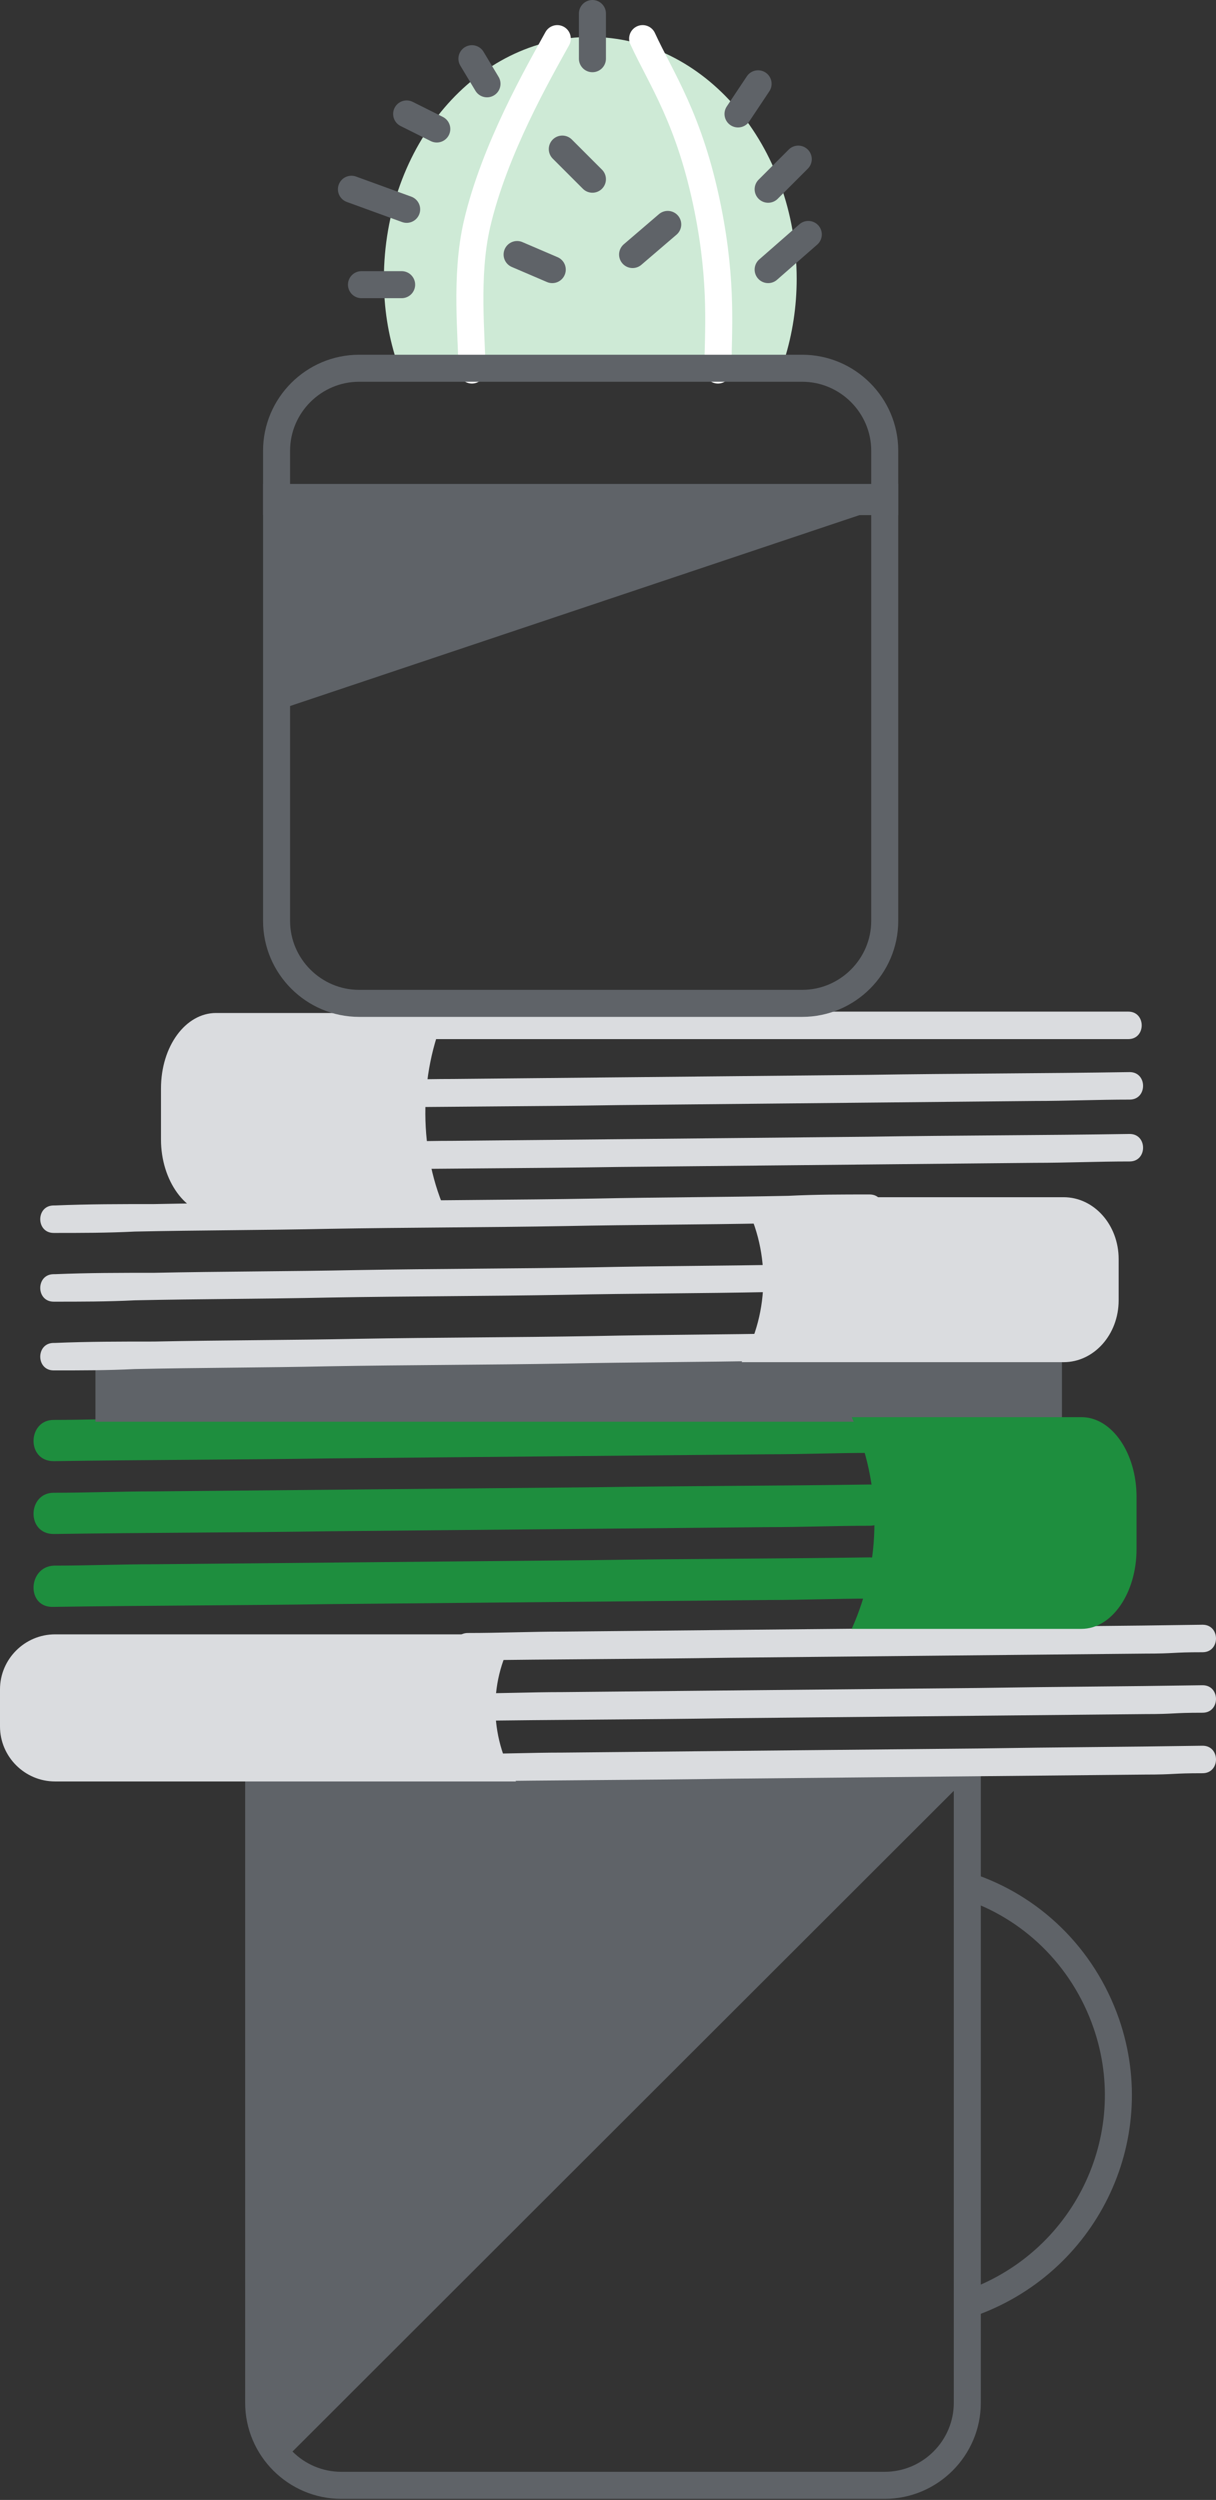 <svg viewBox="0 0 90 185" fill="none" xmlns="http://www.w3.org/2000/svg" aria-hidden="true" class="BgnnGb"><rect x="0" y="0" width="90" height="185" fill="#333333" stroke="none"/><path d="M33.098 89.917H15.989C13.748 89.917 11.915 87.374 11.915 84.322V80.558C11.915 77.404 13.748 74.963 15.989 74.963H32.996C30.959 79.541 30.959 85.34 33.098 89.917Z" fill="#DADCDF"></path><path d="M26.478 86.561C32.894 86.459 39.31 86.459 45.827 86.357C56.113 86.255 66.297 86.154 76.583 86.052C78.925 86.052 81.267 85.95 83.61 85.95C84.933 85.95 84.933 83.915 83.61 83.915C77.194 84.017 70.778 84.017 64.26 84.119C53.974 84.221 43.689 84.323 33.505 84.424C31.163 84.424 28.82 84.526 26.478 84.526C25.154 84.526 25.154 86.561 26.478 86.561Z" fill="#DADCDF"></path><path d="M26.478 74.861C25.154 74.861 25.154 76.896 26.478 76.896H83.508C84.832 76.896 84.832 74.861 83.508 74.861" fill="#DADCDF"></path><path d="M26.478 81.982C32.894 81.881 39.31 81.881 45.827 81.779C56.113 81.677 66.297 81.576 76.583 81.474C78.925 81.474 81.267 81.372 83.61 81.372C84.933 81.372 84.933 79.337 83.61 79.337C77.194 79.439 70.778 79.439 64.26 79.541C53.974 79.643 43.791 79.744 33.505 79.846C31.163 79.846 28.82 79.948 26.478 79.948C25.154 79.948 25.154 81.982 26.478 81.982Z" fill="#DADCDF"></path><path d="M71.593 139.562C76.277 141.088 80.147 144.751 81.879 149.736C84.832 158.281 80.249 167.539 71.695 170.489" stroke="#5F6368" stroke-width="2" stroke-miterlimit="10" stroke-linecap="round"></path><path d="M3.972 108.128C10.795 108.026 17.618 108.026 24.441 107.924C35.236 107.822 46.133 107.721 56.928 107.619C59.372 107.619 61.918 107.517 64.362 107.517C66.297 107.517 66.297 104.465 64.362 104.465C57.539 104.567 50.716 104.567 43.893 104.669C33.098 104.771 22.201 104.872 11.406 104.974C8.962 104.974 6.416 105.076 3.972 105.076C2.037 105.076 1.935 108.128 3.972 108.128Z" fill="#1E8E3E" class="VnOHwf-Wvd9Cc"></path><path d="M78.599 99.911H7.065V105.21H78.599V99.911Z" fill="#5F6368"></path><path d="M65.482 183.918H25.256C21.895 183.918 19.146 181.171 19.146 177.814V131.526H71.593V177.814C71.593 181.171 68.843 183.918 65.482 183.918Z" stroke="#5F6368" stroke-width="2" stroke-miterlimit="10"></path><path d="M19.146 131.526V179.848C19.146 180.967 19.553 181.985 20.368 182.697L71.593 131.526H19.146Z" fill="#5F6368"></path><path d="M34.625 131.831C41.041 131.729 47.457 131.729 53.974 131.628C64.26 131.526 74.444 131.424 84.73 131.322C87.072 131.322 86.665 131.221 89.007 131.221C90.331 131.221 90.331 129.186 89.007 129.186C82.591 129.288 78.823 129.288 72.407 129.39C62.121 129.491 51.938 129.593 41.652 129.695C39.31 129.695 36.967 129.796 34.625 129.796C33.301 129.796 33.301 131.831 34.625 131.831Z" fill="#DADCDF"></path><path d="M34.625 122.878C41.041 122.777 47.457 122.777 53.974 122.675C64.26 122.573 74.444 122.471 84.73 122.37C87.072 122.37 86.665 122.268 89.007 122.268C90.331 122.268 90.331 120.233 89.007 120.233C82.591 120.335 78.823 120.335 72.407 120.437C62.121 120.539 51.938 120.64 41.652 120.742C39.31 120.742 36.967 120.844 34.625 120.844C33.301 120.844 33.301 122.98 34.625 122.878Z" fill="#DADCDF"></path><path d="M34.625 127.355C41.041 127.253 47.457 127.253 53.974 127.152C64.26 127.05 74.444 126.948 84.73 126.846C87.072 126.846 86.665 126.745 89.007 126.745C90.331 126.745 90.331 124.71 89.007 124.71C82.591 124.812 78.823 124.812 72.407 124.913C62.121 125.015 51.938 125.117 41.652 125.219C39.31 125.219 36.967 125.32 34.625 125.32C33.301 125.32 33.301 127.355 34.625 127.355Z" fill="#DADCDF"></path><path d="M38.19 131.831H4.074C1.833 131.831 0 129.999 0 127.761V125.015C0 122.776 1.833 120.945 4.074 120.945H38.19C36.153 124.201 36.153 128.473 38.19 131.831Z" fill="#DADCDF"></path><path d="M63.038 120.539H80.045C82.286 120.539 84.119 117.894 84.119 114.638V110.772C84.119 107.517 82.286 104.872 80.045 104.872H63.038C65.279 109.857 65.279 115.554 63.038 120.539Z" fill="#1E8E3E" class="VnOHwf-Wvd9Cc"></path><path d="M3.972 113.519C10.795 113.417 17.618 113.417 24.441 113.315C35.236 113.214 46.133 113.112 56.928 113.01C59.372 113.01 61.918 112.908 64.362 112.908C66.297 112.908 66.297 109.856 64.362 109.856C57.539 109.958 50.716 109.958 43.893 110.06C33.098 110.162 22.201 110.263 11.406 110.365C8.962 110.365 6.416 110.467 3.972 110.467C2.037 110.467 1.935 113.519 3.972 113.519Z" fill="#1E8E3E" class="VnOHwf-Wvd9Cc"></path><path d="M3.972 118.911C10.795 118.809 17.618 118.809 24.441 118.707C35.236 118.606 46.133 118.504 56.928 118.402C59.372 118.402 61.918 118.3 64.362 118.3C66.297 118.3 66.297 115.249 64.362 115.249C57.539 115.35 50.716 115.35 43.893 115.452C33.098 115.554 22.201 115.655 11.406 115.757C8.962 115.757 6.416 115.859 3.972 115.859C2.037 115.961 1.935 119.013 3.972 118.911Z" fill="#1E8E3E" class="VnOHwf-Wvd9Cc"></path><path d="M54.891 100.803H78.721C80.962 100.803 82.795 98.768 82.795 96.225V93.173C82.795 90.63 80.962 88.595 78.721 88.595H54.891C57.03 92.359 57.03 97.039 54.891 100.803Z" fill="#DADCDF"></path><path d="M3.972 91.24C6.008 91.24 7.943 91.24 9.98 91.138C14.767 91.037 19.553 91.037 24.339 90.935C30.144 90.833 36.051 90.833 41.856 90.731C46.846 90.63 51.938 90.63 56.928 90.528C59.372 90.528 61.816 90.528 64.26 90.426H64.362C65.686 90.426 65.686 88.392 64.362 88.392C62.325 88.392 60.39 88.392 58.354 88.493C53.567 88.595 48.781 88.595 43.994 88.697C38.19 88.799 32.283 88.799 26.478 88.9C21.488 89.002 16.396 89.002 11.406 89.104C8.962 89.104 6.518 89.104 4.074 89.206H3.972C2.648 89.206 2.648 91.24 3.972 91.24Z" fill="#DADCDF"></path><path d="M3.972 96.326C6.008 96.326 7.943 96.326 9.98 96.225C14.767 96.123 19.553 96.123 24.339 96.021C30.144 95.92 36.051 95.92 41.856 95.818C46.846 95.716 51.938 95.716 56.928 95.614C59.372 95.614 61.816 95.614 64.26 95.513H64.362C65.686 95.513 65.686 93.478 64.362 93.478C62.325 93.478 60.39 93.478 58.354 93.58C53.567 93.681 48.781 93.681 43.994 93.783C38.19 93.885 32.283 93.885 26.478 93.987C21.488 94.088 16.396 94.088 11.406 94.19C8.962 94.19 6.518 94.19 4.074 94.292H3.972C2.648 94.292 2.648 96.326 3.972 96.326Z" fill="#DADCDF"></path><path d="M3.972 101.413C6.008 101.413 7.943 101.413 9.98 101.312C14.767 101.21 19.553 101.21 24.339 101.108C30.144 101.006 36.051 101.006 41.856 100.905C46.846 100.803 51.938 100.803 56.928 100.701C59.372 100.701 61.816 100.701 64.26 100.6H64.362C65.686 100.6 65.686 98.565 64.362 98.565C62.325 98.565 60.39 98.565 58.354 98.667C53.567 98.768 48.781 98.768 43.994 98.87C38.19 98.972 32.283 98.972 26.478 99.074C21.488 99.175 16.396 99.175 11.406 99.277C8.962 99.277 6.518 99.277 4.074 99.379H3.972C2.648 99.379 2.648 101.413 3.972 101.413Z" fill="#DADCDF"></path><path d="M59.372 74.251H26.58C23.219 74.251 20.47 71.504 20.47 68.147V36.813H65.482V68.147C65.482 71.504 62.733 74.251 59.372 74.251Z" stroke="#5F6368" stroke-width="2" stroke-miterlimit="10"></path><path d="M65.686 37.424L20.164 52.684V37.424H65.686Z" fill="#5F6368"></path><path d="M58.965 20.639C58.965 10.771 52.141 2.734 43.689 2.734C35.236 2.734 28.413 10.771 28.413 20.639C28.413 22.775 28.718 24.708 29.329 26.641H58.048C58.659 24.708 58.965 22.673 58.965 20.639Z" fill="#CEEAD6" class="VnOHwf-Ysl7Fe"></path><path d="M41.246 2.858C39.883 5.335 36.587 11.033 35.3 16.607C34.409 20.471 34.929 24.905 34.929 27.383M47.563 2.858C48.925 5.831 51.056 8.803 52.393 15.492C53.508 21.066 53.137 24.658 53.137 27.383" stroke="white" stroke-width="2" stroke-linecap="round"></path><path d="M65.482 37.119H20.47V33.355C20.47 29.998 23.219 27.251 26.58 27.251H59.372C62.733 27.251 65.482 29.998 65.482 33.355V37.119V37.119Z" stroke="#5F6368" stroke-width="2" stroke-miterlimit="10"></path><path d="M43.847 1V4.344M56.109 6.202L54.623 8.432M59.082 11.776L56.853 14.005M59.825 17.35L56.853 19.951M49.421 16.607L46.82 18.836M43.847 13.262L41.618 11.033M40.874 19.951L38.273 18.836M36.044 6.202L34.929 4.344M32.328 9.546L30.098 8.432M30.098 15.492L26.011 14.005M29.727 21.066H26.754" stroke="#5F6368" stroke-width="2" stroke-linecap="round"></path></svg>